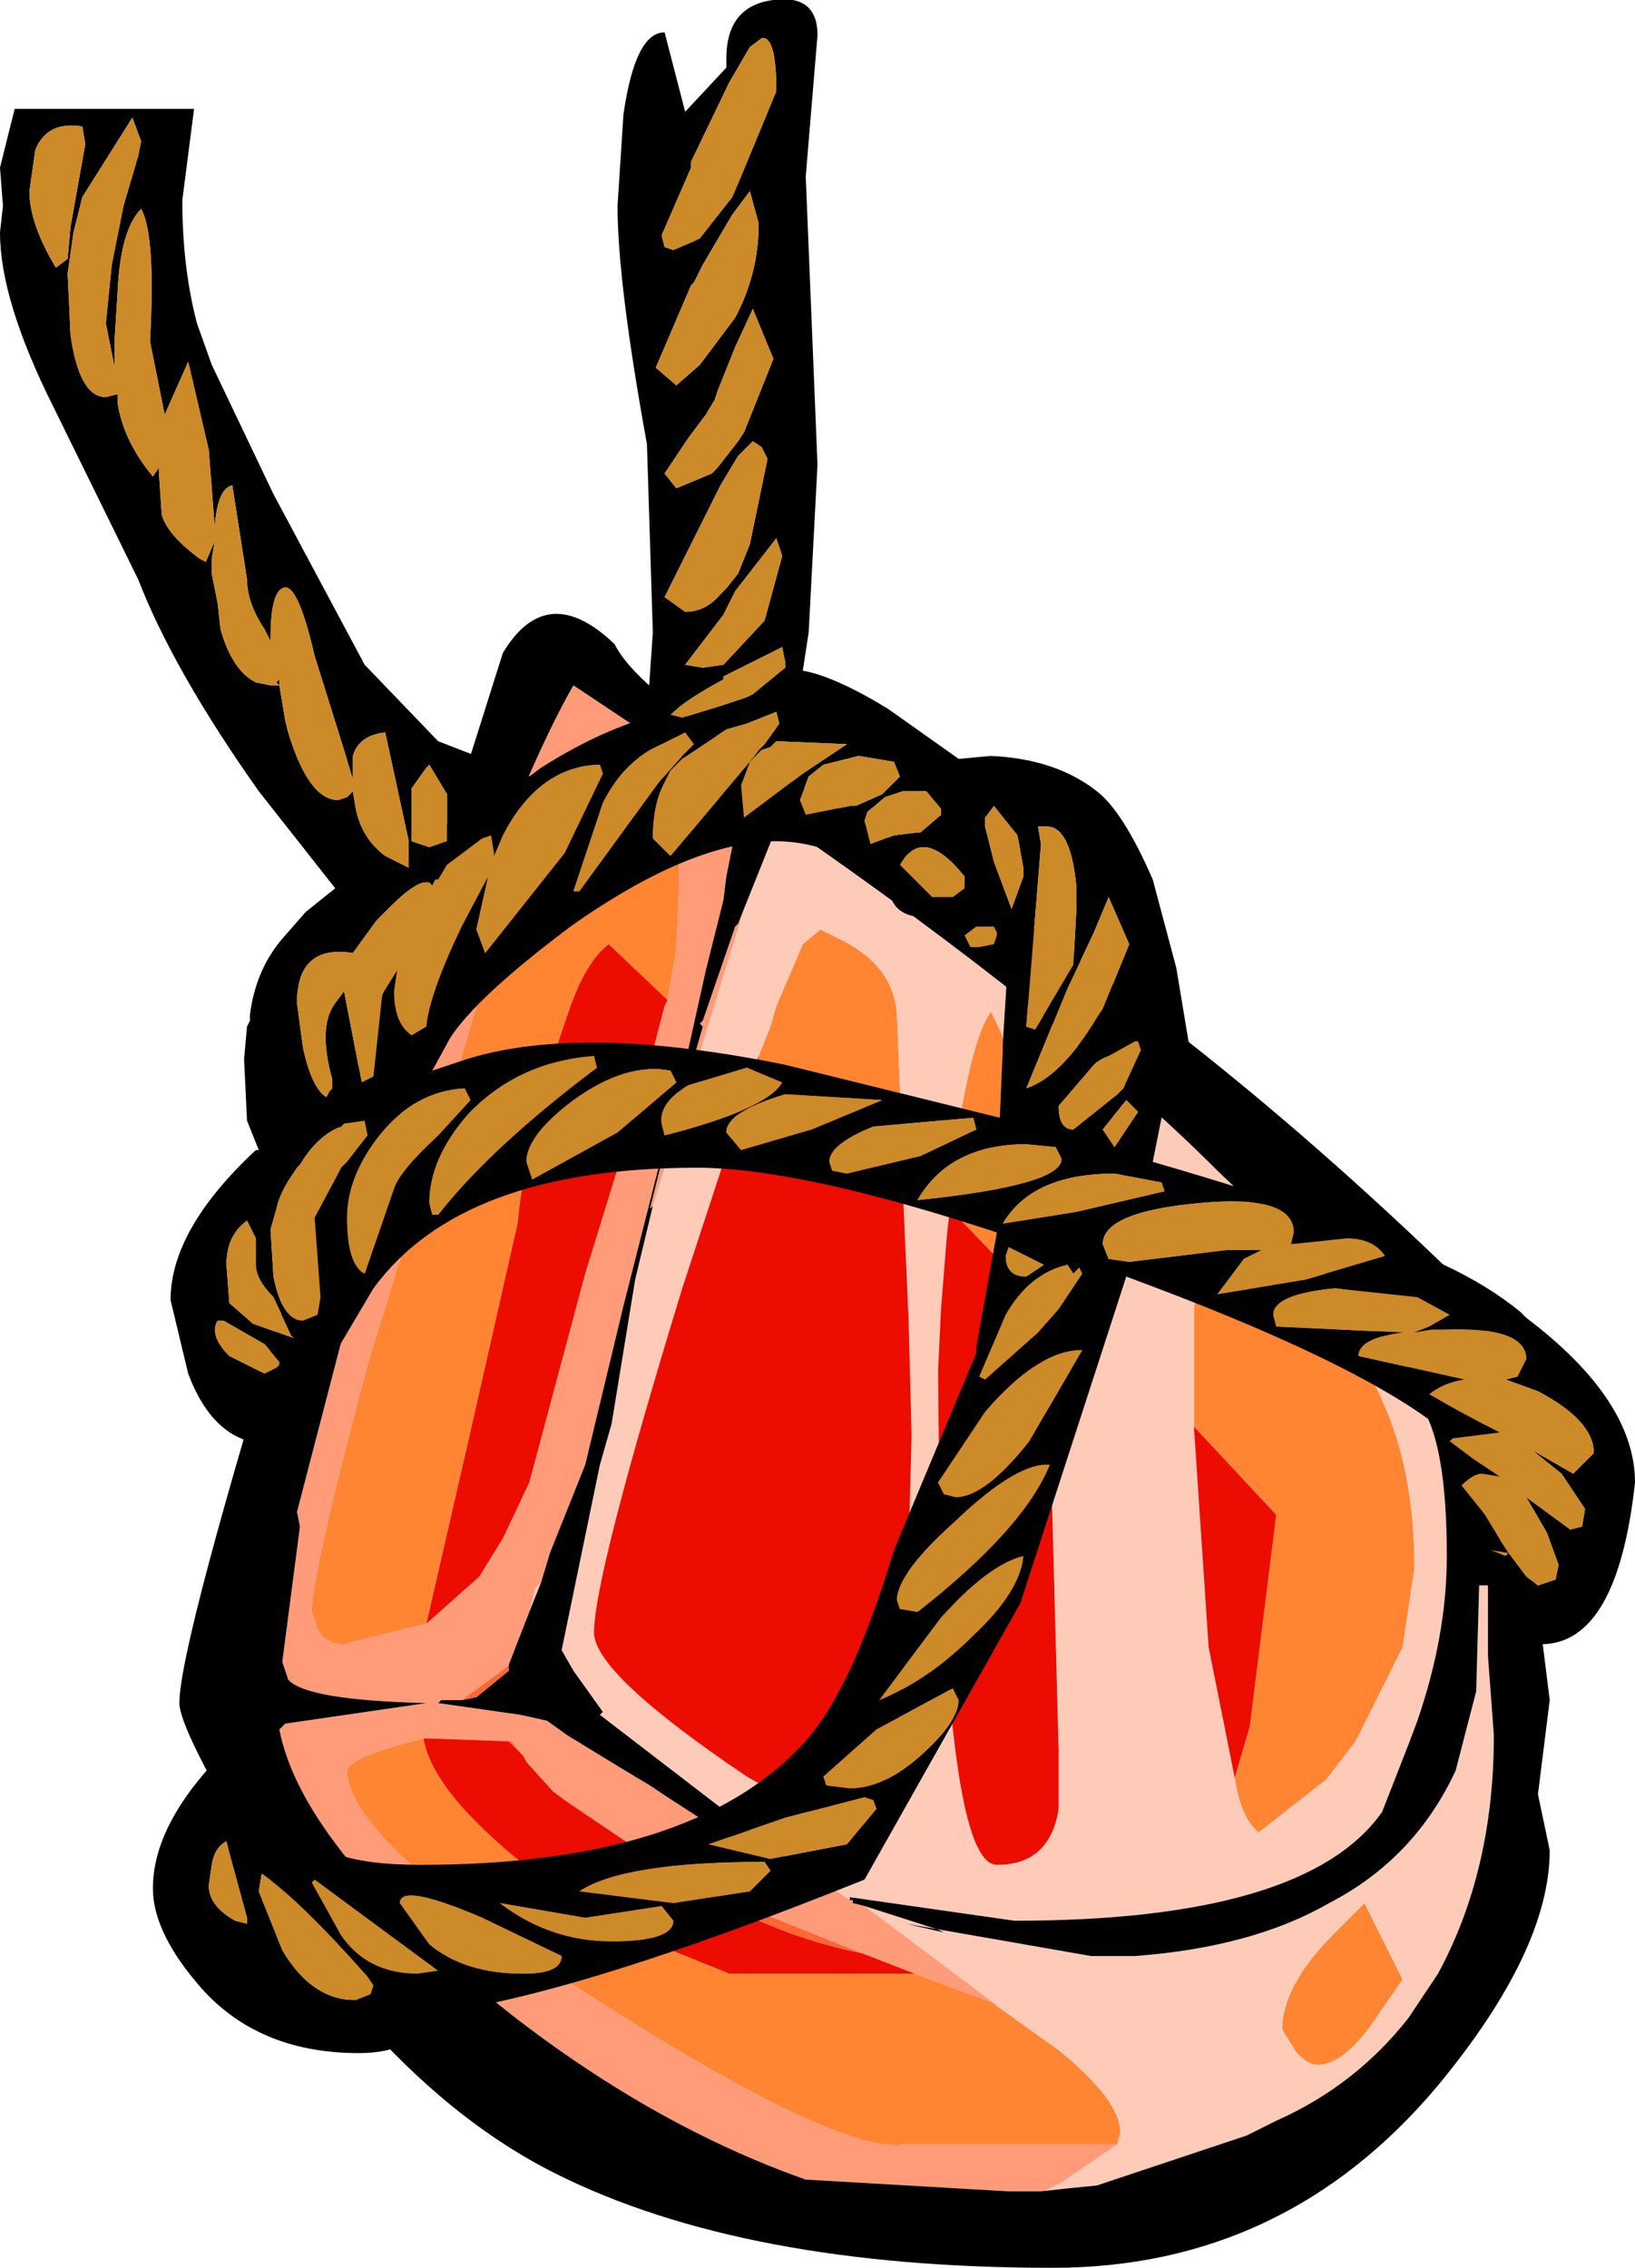 <?xml version="1.0" encoding="UTF-8" standalone="no"?>
<svg xmlns:ffdec="https://www.free-decompiler.com/flash" xmlns:xlink="http://www.w3.org/1999/xlink" ffdec:objectType="frame" height="38.55px" width="27.8px" xmlns="http://www.w3.org/2000/svg">
  <g transform="matrix(1.0, 0.0, 0.0, 1.0, -6.2, 2.85)">
    <use ffdec:characterId="990" height="38.55" transform="matrix(1.0, 0.0, 0.0, 1.0, 6.2, -2.85)" width="27.8" xlink:href="#shape0"/>
  </g>
  <defs>
    <g id="shape0" transform="matrix(1.0, 0.0, 0.0, 1.0, -6.2, 2.85)">
      <path d="M26.5 21.4 L26.5 20.95 26.5 20.6 26.5 20.2 26.5 19.4 26.8 17.85 27.3 17.9 27.35 17.95 Q29.05 19.5 29.7 20.95 30.25 22.15 30.25 23.8 L30.05 25.15 29.25 26.75 28.75 27.4 27.6 28.3 Q27.3 28.05 27.2 27.4 L27.2 27.35 27.45 26.5 27.9 22.9 26.5 21.4 M19.1 15.1 L19.2 14.85 19.3 14.6 19.4 14.25 19.85 13.2 20.15 12.95 20.45 13.1 Q21.4 13.55 21.45 14.4 L21.55 16.8 21.55 17.15 21.55 17.25 21.55 17.35 19.1 15.15 19.1 15.1 M22.35 17.7 L22.35 17.4 22.35 17.35 22.4 16.95 Q22.7 14.8 23.05 14.35 23.7 15.6 23.85 17.4 L23.95 18.75 24.0 19.4 23.8 19.2 22.35 17.7 M13.45 24.75 L12.05 25.1 Q11.75 25.1 11.6 24.85 L11.5 24.55 Q11.5 23.9 12.45 20.35 L13.8 15.95 14.45 13.75 Q14.85 12.5 15.55 11.6 16.5 9.35 17.2 10.15 17.75 10.8 17.75 12.1 L17.7 13.3 17.55 14.15 16.55 13.2 Q16.15 13.5 15.85 14.4 15.15 16.4 15.0 17.95 L14.15 21.7 13.45 24.75 M21.75 30.7 L23.1 31.2 23.15 31.25 24.2 32.0 Q25.25 32.85 25.25 33.4 L25.2 33.6 21.6 33.6 Q20.5 33.8 16.35 31.15 12.1 28.45 12.1 27.25 12.1 27.05 13.2 26.75 L13.4 26.7 Q13.6 27.9 16.35 29.75 L16.5 29.85 18.6 30.7 21.75 30.7 M29.4 29.5 L30.05 30.8 29.7 31.3 Q29.1 32.25 28.6 32.25 28.45 32.25 28.25 32.05 L28.0 31.65 Q28.0 30.9 28.9 30.0 L29.4 29.5" fill="#ff8533" fill-rule="evenodd" stroke="none"/>
      <path d="M27.2 27.4 Q27.3 28.05 27.6 28.3 L28.75 27.4 29.25 26.75 30.05 25.15 30.25 23.8 Q30.25 22.15 29.7 20.95 29.05 19.5 27.35 17.95 L27.3 17.9 26.8 17.85 26.5 19.4 26.5 20.2 26.5 20.6 26.5 20.95 26.5 21.4 26.75 25.15 27.2 27.4 M21.55 17.35 L21.55 17.25 21.55 17.15 21.55 16.8 21.45 14.4 Q21.4 13.55 20.45 13.1 L20.15 12.95 19.85 13.2 19.4 14.25 19.3 14.6 19.2 14.85 19.1 15.1 18.8 16.0 17.8 19.05 Q16.3 23.95 16.3 24.9 16.3 25.6 18.9 27.35 L20.75 28.4 21.4 27.2 21.6 25.3 21.7 21.55 21.65 19.6 21.55 17.35 M22.35 17.7 L22.3 18.15 22.2 19.4 22.15 20.45 Q22.2 28.85 23.15 28.85 24.05 28.85 24.2 27.9 L24.2 26.9 24.05 21.3 24.0 20.6 24.0 19.65 24.0 19.45 24.0 19.4 23.95 18.75 23.85 17.4 Q23.7 15.6 23.05 14.35 22.7 14.8 22.4 16.95 L22.35 17.35 22.35 17.4 22.35 17.7 M18.85 12.6 L19.45 11.1 Q24.3 14.45 26.9 17.05 L29.05 19.1 30.15 20.4 30.35 21.05 30.45 21.2 Q30.8 21.9 30.8 23.6 30.8 24.95 30.3 26.4 L30.15 26.8 29.7 27.95 Q28.4 29.8 23.45 29.8 L20.65 29.4 20.65 29.45 20.2 29.15 20.0 29.05 19.85 28.95 16.4 26.3 16.45 26.25 15.95 25.55 15.75 25.2 16.4 22.05 16.6 21.35 17.0 18.9 17.3 17.65 18.85 12.6 M20.9 29.55 L22.15 29.95 22.25 30.0 21.6 29.85 24.75 30.4 25.5 30.4 Q27.5 30.25 28.8 29.5 30.25 28.75 30.95 27.25 L31.3 25.9 31.35 24.1 31.5 24.1 31.5 24.75 31.5 25.3 31.6 26.65 Q31.6 28.95 30.65 30.7 L30.15 31.45 Q29.25 32.6 27.9 33.2 L27.4 33.45 24.85 34.3 24.35 34.35 23.9 34.4 23.95 34.4 24.25 34.25 25.2 33.6 25.25 33.4 Q25.25 32.85 24.2 32.0 L23.15 31.25 23.1 31.2 20.9 29.55 M15.2 24.55 L15.3 24.15 15.4 24.05 15.2 24.55 M29.4 29.5 L28.9 30.0 Q28.0 30.9 28.0 31.65 L28.25 32.05 Q28.45 32.25 28.6 32.25 29.1 32.25 29.7 31.3 L30.05 30.8 29.4 29.5" fill="#ffcbb9" fill-rule="evenodd" stroke="none"/>
      <path d="M18.85 12.6 L17.3 17.65 17.25 17.7 17.5 16.7 17.65 16.0 16.8 19.35 16.15 22.05 15.55 23.55 15.4 24.05 15.3 24.15 15.2 24.55 14.85 25.45 14.8 25.5 14.05 26.05 13.7 26.05 13.65 26.1 15.05 26.3 15.5 26.4 15.85 26.65 16.75 27.2 17.25 27.5 17.55 27.7 18.4 28.25 20.3 29.3 19.35 28.75 20.35 29.3 20.0 29.05 20.2 29.15 20.65 29.45 20.7 29.45 20.7 29.5 20.9 29.55 23.1 31.2 21.75 30.7 20.85 30.35 18.35 29.35 17.95 29.15 17.65 29.0 15.8 27.75 15.6 27.6 15.15 27.1 15.1 27.0 14.9 26.75 14.85 26.75 13.45 26.7 13.4 26.7 13.2 26.75 Q12.1 27.05 12.1 27.25 12.1 28.45 16.35 31.15 20.5 33.8 21.6 33.6 L25.2 33.6 24.25 34.25 23.95 34.4 23.35 34.4 19.9 34.2 Q17.35 33.3 14.9 31.4 11.35 28.6 10.95 26.55 L11.05 26.45 13.45 26.1 Q11.4 26.05 11.1 25.7 L11.0 25.4 11.3 23.1 11.25 22.85 13.15 15.55 14.1 13.1 Q15.2 10.1 15.95 8.8 L18.35 10.4 18.35 10.45 18.65 11.55 18.55 12.05 18.5 12.45 18.2 13.65 17.7 15.9 17.95 15.3 18.15 14.6 18.1 14.55 18.15 14.5 18.7 12.9 18.75 12.85 18.85 12.6 M17.55 14.15 L17.7 13.3 17.75 12.1 Q17.75 10.8 17.2 10.15 16.5 9.35 15.55 11.6 14.85 12.5 14.45 13.75 L13.8 15.95 12.45 20.35 Q11.5 23.9 11.5 24.55 L11.6 24.85 Q11.75 25.1 12.05 25.1 L13.45 24.75 14.35 23.95 14.75 23.3 15.2 22.35 16.15 18.8 17.2 15.4 17.5 14.25 17.55 14.15" fill="#ff9b79" fill-rule="evenodd" stroke="none"/>
      <path d="M20.65 29.45 L20.65 29.4 23.45 29.8 Q28.4 29.8 29.7 27.95 L30.15 26.8 30.3 26.4 Q30.8 24.95 30.8 23.6 30.8 21.9 30.45 21.2 L30.35 21.05 30.15 20.4 29.05 19.1 26.9 17.05 Q24.3 14.45 19.45 11.1 L18.85 12.6 18.75 12.85 18.7 12.9 18.15 14.5 18.1 14.55 18.15 14.6 17.95 15.3 17.7 15.9 18.2 13.65 18.5 12.45 18.55 12.05 18.65 11.55 18.35 10.45 18.35 10.4 15.95 8.8 Q15.2 10.1 14.1 13.1 L13.15 15.55 11.25 22.85 11.3 23.1 11.0 25.4 11.1 25.7 Q11.4 26.05 13.45 26.1 L11.05 26.45 10.95 26.55 Q11.35 28.6 14.9 31.4 17.35 33.3 19.9 34.2 L23.35 34.4 23.95 34.4 23.9 34.4 24.35 34.35 24.85 34.3 27.4 33.45 27.9 33.2 Q29.25 32.6 30.15 31.45 L30.65 30.7 Q31.6 28.95 31.6 26.65 L31.5 25.3 31.5 24.75 31.5 24.1 31.35 24.1 31.3 25.9 30.95 27.25 Q30.25 28.75 28.8 29.5 27.5 30.25 25.5 30.4 L24.75 30.4 21.6 29.85 22.25 30.0 22.15 29.95 20.9 29.55 20.7 29.5 20.7 29.45 20.65 29.45 M17.3 17.65 L17.0 18.9 16.6 21.35 16.4 22.05 15.75 25.2 15.95 25.55 16.45 26.25 16.4 26.3 19.85 28.95 20.0 29.05 20.35 29.3 19.35 28.75 20.3 29.3 18.4 28.25 17.55 27.7 17.25 27.5 16.75 27.2 15.85 26.65 15.5 26.4 15.05 26.3 13.65 26.1 13.7 26.05 14.05 26.05 14.3 26.0 14.85 25.55 14.85 25.45 15.2 24.55 15.4 24.05 15.55 23.55 16.15 22.05 16.8 19.35 17.65 16.0 17.5 16.7 17.25 17.7 17.3 17.65 M32.05 22.05 L32.55 26.05 32.35 27.65 32.55 28.6 Q32.55 30.3 30.65 32.6 28.05 35.7 24.1 35.7 18.85 35.7 15.65 34.1 13.85 33.2 12.25 31.35 L10.6 28.8 Q9.25 26.55 9.25 26.1 9.25 25.1 11.25 18.6 12.9 13.15 14.0 10.7 L14.15 10.15 14.75 8.25 Q15.5 7.0 16.65 8.1 17.0 8.8 18.75 9.9 L21.75 11.65 Q26.25 14.3 30.95 18.85 31.5 19.35 32.05 22.05" fill="#000000" fill-rule="evenodd" stroke="none"/>
      <path d="M26.5 21.4 L27.9 22.9 27.45 26.5 27.2 27.35 27.2 27.4 26.75 25.15 26.5 21.4 M19.1 15.1 L19.1 15.15 21.55 17.35 21.65 19.6 21.7 21.55 21.6 25.3 21.4 27.2 20.75 28.4 18.9 27.35 Q16.3 25.6 16.3 24.9 16.3 23.95 17.8 19.05 L18.8 16.0 19.1 15.1 M24.0 19.4 L24.0 19.45 24.0 19.65 24.0 20.6 24.05 21.3 24.2 26.9 24.2 27.9 Q24.05 28.85 23.15 28.85 22.2 28.85 22.15 20.45 L22.2 19.4 22.3 18.15 22.35 17.7 23.8 19.2 24.0 19.4 M13.45 24.75 L14.15 21.7 15.0 17.95 Q15.15 16.4 15.85 14.4 16.15 13.5 16.55 13.2 L17.55 14.15 17.5 14.25 17.2 15.4 16.15 18.8 15.2 22.35 14.75 23.3 14.35 23.95 13.45 24.75 M15.1 27.0 L15.15 27.1 15.6 27.6 15.8 27.75 17.65 29.0 17.95 29.15 18.1 29.25 18.5 29.5 Q19.6 30.1 20.85 30.35 L21.75 30.7 18.6 30.7 16.5 29.85 16.35 29.75 Q13.6 27.9 13.4 26.7 L13.45 26.7 14.85 26.75 15.1 27.0" fill="#ec0c00" fill-rule="evenodd" stroke="none"/>
      <path d="M14.85 25.45 L14.85 25.55 14.3 26.0 14.05 26.05 14.8 25.5 14.85 25.45 M17.95 29.15 L18.35 29.35 20.85 30.35 Q19.6 30.1 18.5 29.5 L18.1 29.25 17.95 29.15 M14.85 26.75 L14.9 26.75 15.1 27.0 14.85 26.75" fill="#ff6633" fill-rule="evenodd" stroke="none"/>
      <path d="M8.6 -0.45 L8.45 -0.85 7.6 0.5 7.45 1.1 7.35 1.8 7.4 2.85 Q7.55 3.9 8.0 3.9 L8.2 3.85 8.2 4.0 Q8.3 4.65 8.8 5.25 L8.9 5.1 8.9 5.15 8.95 5.9 Q9.05 6.25 9.6 6.65 L9.7 6.7 9.85 6.35 9.8 6.65 9.8 6.9 9.9 7.4 9.95 7.85 Q10.15 8.55 10.55 8.75 L10.8 8.8 10.95 8.8 11.05 9.4 11.1 9.6 Q11.45 10.75 11.95 10.75 L12.1 10.7 12.2 10.6 12.25 10.9 Q12.35 11.4 12.75 11.7 L12.95 11.8 13.15 11.9 13.15 11.45 12.75 9.6 Q12.3 9.65 12.2 10.0 L12.2 10.15 12.2 10.4 12.05 9.9 11.55 8.3 Q11.25 7.0 11.0 7.15 10.8 7.25 10.8 8.0 L10.8 8.05 10.7 7.85 Q10.4 7.4 10.4 7.0 L10.15 5.4 Q9.9 5.45 9.85 6.1 L9.75 4.8 9.4 3.3 9.0 4.2 8.75 2.95 Q8.85 1.15 8.6 0.7 8.25 1.05 8.2 2.1 L8.15 2.9 8.15 3.4 8.0 2.65 8.1 1.65 8.3 0.65 8.55 -0.2 8.6 -0.45 M7.6 -0.7 Q7.0 -0.8 6.8 -0.3 L6.7 0.4 Q6.7 0.95 7.15 1.7 L7.35 1.55 7.4 1.0 7.65 -0.4 7.6 -0.7 M30.9 21.6 Q29.6 20.45 25.75 19.0 L25.35 18.85 23.55 24.4 20.9 29.1 Q15.8 31.15 13.35 31.4 13.3 32.05 12.3 32.05 10.5 32.05 9.5 30.8 8.8 29.95 8.8 29.25 8.8 28.25 9.8 27.15 10.75 26.0 10.75 27.3 L10.7 27.45 Q11.15 27.55 11.35 28.15 11.55 28.85 13.35 28.85 17.9 28.85 19.8 26.85 20.65 26.0 21.4 23.5 L22.8 20.15 22.8 20.05 23.15 18.1 Q19.8 17.0 18.05 17.0 14.05 17.0 12.55 19.05 L11.75 20.4 11.3 20.95 11.35 21.15 Q11.35 21.7 10.8 21.7 9.85 21.7 9.4 20.5 L9.1 19.25 Q9.1 18.05 10.55 16.7 L10.6 16.7 10.4 16.2 10.35 15.15 10.4 14.6 10.45 14.5 10.45 14.4 Q10.55 13.6 11.05 13.05 L11.4 12.65 11.9 12.25 10.6 10.6 Q9.15 8.55 8.55 7.0 L7.1 4.05 Q6.2 2.25 6.2 1.1 L6.25 0.65 6.2 0.0 6.45 -1.0 9.5 -1.0 9.3 0.55 Q9.3 1.7 9.55 2.65 L9.8 3.35 10.85 5.55 12.4 8.45 13.65 9.75 15.2 10.35 15.4 10.2 Q16.35 9.6 17.2 9.35 L17.3 7.9 17.2 4.7 Q16.7 1.95 16.7 0.65 L16.8 -0.9 Q17.0 -2.3 17.5 -2.3 L17.85 -0.95 18.55 -1.7 18.55 -1.85 Q18.55 -2.75 19.35 -2.85 20.1 -2.95 20.1 -2.25 L19.9 0.15 20.1 5.05 19.95 7.9 19.85 8.55 Q20.4 8.65 21.3 9.2 L22.5 10.05 23.05 10.0 Q24.15 10.05 24.85 10.6 25.3 10.95 25.8 12.1 L26.2 13.6 26.45 15.1 Q26.45 15.8 26.0 15.9 L25.8 16.9 Q29.25 17.9 30.75 18.65 31.5 19.0 32.05 19.45 L32.1 19.5 32.15 19.55 Q34.0 20.95 34.0 22.35 33.7 25.1 32.4 25.1 31.95 25.1 31.9 24.85 L31.9 24.6 32.05 24.2 32.0 24.2 Q31.5 24.2 31.3 23.8 L31.2 23.4 31.45 22.9 31.75 23.4 31.85 23.55 31.55 23.5 31.8 23.6 31.85 23.55 32.15 23.95 32.35 24.1 32.65 24.0 32.7 23.75 32.5 23.2 32.15 22.6 32.9 23.15 33.1 23.1 33.15 22.8 32.75 22.2 32.25 21.8 32.95 22.2 33.3 21.85 Q33.3 21.3 32.35 20.8 L31.8 20.6 32.0 20.55 32.15 20.25 Q32.15 19.7 30.75 19.75 L30.55 19.75 30.25 19.8 30.5 19.7 30.85 19.5 30.3 19.2 28.9 19.05 Q27.85 19.15 27.85 19.5 L27.9 19.7 30.05 19.8 Q29.3 19.9 29.3 20.2 L31.1 20.6 Q30.75 20.65 30.5 20.85 31.1 21.2 31.7 21.5 L30.9 21.6 M31.4 22.2 L31.25 21.95 31.7 22.25 31.4 22.2 M21.4 10.1 L20.8 10.0 20.2 10.15 19.95 10.35 19.8 10.75 19.9 11.0 20.65 10.85 20.75 10.85 21.2 10.65 21.5 10.35 21.4 10.1 M21.95 10.6 L21.55 10.6 21.25 10.7 20.95 10.95 20.9 11.1 21.0 11.5 21.4 11.35 21.8 11.3 21.85 11.3 22.2 11.0 22.2 10.9 21.95 10.6 M18.95 -2.05 L18.6 -1.45 17.95 -0.1 17.95 0.0 17.45 1.15 17.5 1.35 17.65 1.4 18.0 1.25 18.1 1.2 18.65 0.5 18.8 0.15 19.4 -1.3 Q19.4 -2.25 19.15 -2.2 L18.95 -2.05 M22.65 13.15 L22.3 12.75 22.0 12.75 Q21.45 12.75 21.35 12.4 L21.3 12.1 21.15 12.0 Q20.2 11.45 19.4 11.45 17.95 11.45 15.9 12.9 14.3 14.1 13.85 14.8 L13.55 15.35 14.15 15.15 Q16.1 14.55 19.55 15.25 L23.2 16.15 23.25 15.0 23.25 14.9 23.35 13.3 23.1 13.3 22.85 13.25 23.1 13.2 23.15 13.05 23.15 13.0 23.1 12.9 22.8 12.9 22.6 13.05 22.65 13.15 M23.6 23.6 Q23.0 23.75 22.2 24.65 L21.15 26.05 Q22.0 25.7 22.75 24.95 23.55 24.2 23.6 23.6 M22.45 23.0 Q21.45 23.9 21.45 24.35 L21.5 24.5 21.8 24.55 Q23.6 23.15 24.05 22.05 23.5 22.0 22.45 23.0 M23.7 21.65 L24.6 20.1 Q23.85 20.1 22.95 21.15 L22.15 22.35 22.25 22.55 22.45 22.6 Q22.95 22.6 23.7 21.65 M24.6 18.8 L24.55 18.7 24.5 18.75 24.45 18.8 24.35 18.65 Q23.7 18.8 23.3 19.5 L22.85 20.55 22.95 20.6 23.85 19.8 24.2 19.4 24.6 18.8 M23.35 18.35 L23.3 18.5 Q23.3 18.85 23.65 18.85 L23.95 18.65 23.35 18.35 M24.25 16.85 L24.15 16.65 23.65 16.6 Q22.35 16.6 21.8 17.55 24.25 17.3 24.25 16.85 M20.6 17.1 L21.85 16.8 22.8 16.35 22.75 16.15 21.05 16.3 Q20.3 16.6 20.3 16.9 L20.35 17.05 20.6 17.1 M25.05 12.4 L24.8 13.0 24.35 13.95 23.65 15.65 Q24.25 15.45 24.85 14.45 L24.95 14.3 25.4 13.2 25.05 12.4 M27.65 18.4 L27.35 18.55 26.9 19.15 28.4 18.9 29.75 18.5 Q29.55 18.2 29.1 18.2 L28.15 18.3 28.2 18.1 Q28.2 17.45 26.6 17.6 24.95 17.75 24.95 18.3 L25.05 18.55 25.4 18.6 27.05 18.4 27.65 18.4 M26.0 17.4 L25.95 17.25 25.15 17.1 Q23.75 17.1 23.25 17.95 L24.5 17.75 26.0 17.4 M25.55 16.05 L25.35 15.85 24.95 16.35 25.15 16.65 25.55 16.05 M25.6 15.0 L25.55 14.85 25.5 14.85 25.05 15.1 Q24.9 15.15 24.8 15.25 L24.2 15.95 Q24.2 16.35 24.45 16.35 L25.2 15.75 25.3 15.65 25.6 15.0 M23.85 11.2 L23.9 11.5 23.65 14.6 23.8 14.65 24.45 13.55 24.5 12.65 24.5 12.2 Q24.4 11.2 24.0 11.2 L23.85 11.2 M23.6 12.05 L23.6 11.9 23.5 11.35 23.1 10.85 22.95 11.05 22.95 11.2 23.1 11.8 23.4 12.6 23.6 12.05 M22.6 12.05 Q22.2 11.55 21.9 11.55 21.75 11.55 21.6 11.7 L21.5 11.85 22.05 12.4 22.25 12.4 22.4 12.4 22.6 12.25 22.6 12.05 M22.4 25.85 L21.1 26.55 20.2 27.35 20.25 27.5 20.65 27.55 Q21.25 27.55 21.9 26.95 22.5 26.4 22.5 26.05 L22.4 25.85 M13.0 29.5 L13.5 30.2 Q14.1 30.7 15.1 30.7 15.75 30.7 15.75 30.4 L14.4 29.75 Q13.0 29.15 13.0 29.5 M11.5 29.15 L12.0 30.05 Q12.45 30.7 13.3 30.7 L13.65 30.65 11.55 29.1 11.5 29.15 M10.65 29.0 L10.6 29.3 11.0 30.3 Q11.5 31.15 12.25 31.15 L12.5 31.05 12.55 30.9 12.45 30.75 Q11.3 29.45 10.65 29.0 M10.4 29.85 L10.4 29.75 10.1 28.65 10.05 28.45 Q9.85 28.55 9.8 28.85 L9.75 29.2 Q9.75 29.55 10.2 29.8 L10.4 29.85 M18.25 28.5 L19.3 28.75 20.6 28.5 21.1 27.9 21.05 27.75 20.9 27.7 19.55 28.05 18.25 28.5 M16.05 29.3 L17.65 29.5 18.95 29.3 19.3 28.95 19.2 28.8 Q16.8 28.8 16.05 29.3 M17.65 29.8 L17.45 29.55 16.15 29.75 14.7 29.5 Q15.55 30.15 16.6 30.15 17.65 30.15 17.65 29.8 M12.65 16.45 Q12.1 17.15 12.1 17.85 12.1 18.65 12.4 18.8 L12.9 17.35 Q13.0 17.05 13.65 16.45 L14.2 15.85 14.1 15.65 Q13.25 15.7 12.65 16.45 M12.0 17.0 L12.1 16.9 12.45 16.45 12.4 16.2 12.05 16.25 12.0 16.3 Q11.6 16.45 11.3 16.95 L11.25 17.0 11.15 17.15 Q10.95 17.45 10.9 17.7 L10.8 18.05 10.85 18.85 Q11.0 19.6 11.35 19.6 L11.6 19.5 11.65 19.2 11.55 17.85 11.95 17.1 12.0 17.0 M18.8 16.7 L20.0 16.35 21.2 15.85 19.55 15.75 Q18.55 16.05 18.55 16.4 L18.8 16.7 M16.7 16.4 L17.7 15.55 17.6 15.35 Q16.85 15.2 15.95 15.85 15.15 16.45 15.15 16.9 L15.25 17.2 16.7 16.4 M17.45 16.25 L17.5 16.45 Q19.25 16.0 19.5 15.55 L18.9 15.3 17.9 15.6 Q17.4 15.9 17.45 16.25 M16.35 15.3 L16.3 15.1 Q15.0 15.2 14.15 16.1 13.5 16.85 13.5 17.6 L13.55 17.8 13.65 17.8 Q14.55 16.65 16.35 15.3 M9.9 19.6 Q9.75 19.85 10.1 20.2 L10.7 20.5 10.9 20.4 10.95 20.35 10.95 20.3 10.7 20.0 10.0 19.6 9.9 19.6 M10.05 18.65 L10.1 19.3 10.5 19.65 11.2 19.9 11.15 19.85 10.85 19.2 Q10.55 18.9 10.55 18.65 L10.55 18.2 10.4 17.9 Q10.05 18.15 10.05 18.65 M17.65 9.7 L17.25 9.9 Q16.75 10.2 16.45 10.8 L15.95 12.3 16.05 12.3 17.4 10.45 17.8 10.0 18.0 9.8 17.85 9.6 17.65 9.7 M17.6 10.25 L17.45 10.55 Q17.3 10.9 17.3 11.4 L17.6 11.7 18.95 10.1 18.8 10.5 18.85 11.05 19.85 10.3 20.15 10.1 20.6 9.8 19.4 9.75 19.3 9.85 19.15 9.9 18.95 10.1 19.1 9.9 19.2 9.8 19.45 9.45 19.4 9.25 18.9 9.45 18.55 9.55 18.4 9.65 17.8 10.05 17.6 10.25 M18.5 8.65 L18.5 8.7 Q17.85 9.05 17.6 9.3 L17.8 9.35 18.45 9.15 18.9 9.0 19.0 8.95 19.55 8.5 19.55 8.4 19.5 8.15 18.5 8.65 M19.2 7.7 L19.5 6.6 19.4 6.3 18.7 7.2 18.65 7.3 18.55 7.5 18.5 7.6 17.85 8.45 18.15 8.5 18.5 8.45 19.2 7.7 M13.6 12.1 L13.55 12.2 13.5 12.15 Q13.3 12.1 12.85 12.55 L12.6 12.8 12.2 13.35 Q11.25 13.2 11.25 14.2 L11.35 14.95 Q11.5 15.65 11.75 15.8 L11.8 15.7 11.85 15.65 11.85 15.5 Q11.6 14.6 11.9 14.2 L12.05 14.0 12.35 15.55 12.55 15.45 12.7 14.05 12.95 13.65 12.9 14.0 Q12.9 14.55 13.2 14.75 L13.45 14.6 Q13.5 14.05 14.05 12.9 L14.5 12.05 14.3 12.95 14.45 13.35 15.8 11.65 16.45 10.3 16.4 10.15 16.35 10.15 Q15.35 10.2 14.75 11.35 L14.6 11.7 14.6 11.65 14.55 11.35 14.4 11.4 13.8 11.85 13.65 12.1 13.6 12.1 M13.45 10.2 L13.2 10.55 13.2 11.45 13.5 11.55 13.8 11.45 13.8 10.65 13.5 10.15 13.45 10.2 M10.95 8.7 L10.95 8.8 10.9 8.75 10.95 8.7 M18.35 5.6 L18.2 5.9 17.5 7.3 17.85 7.55 Q18.2 7.55 18.45 7.25 L18.55 7.15 18.75 6.9 18.95 6.4 19.25 4.95 19.15 4.75 19.0 4.65 18.75 4.9 18.45 5.4 18.35 5.6 M19.0 2.4 L18.7 3.05 18.4 3.8 18.35 3.95 18.2 4.2 17.9 4.6 17.5 5.2 17.7 5.45 18.3 5.2 18.4 5.1 18.75 4.65 18.85 4.5 19.35 3.25 19.0 2.4 M18.95 0.4 L18.65 0.8 18.15 1.65 18.0 1.95 17.95 2.0 17.35 3.4 17.7 3.7 18.1 3.35 18.25 3.15 18.7 2.55 Q19.1 1.8 19.1 0.95 L18.95 0.4" fill="#000000" fill-rule="evenodd" stroke="none"/>
      <path d="M7.6 -0.7 L7.65 -0.4 7.4 1.0 7.35 1.55 7.15 1.7 Q6.7 0.95 6.7 0.4 L6.8 -0.3 Q7.0 -0.8 7.6 -0.7 M8.6 -0.45 L8.55 -0.2 8.3 0.65 8.1 1.65 8.0 2.65 8.15 3.4 8.15 2.9 8.2 2.1 Q8.25 1.05 8.6 0.7 8.85 1.15 8.75 2.95 L9.0 4.2 9.4 3.3 9.75 4.8 9.85 6.1 Q9.9 5.45 10.15 5.4 L10.4 7.0 Q10.4 7.4 10.7 7.85 L10.8 8.05 10.8 8.0 Q10.8 7.25 11.0 7.15 11.25 7.0 11.55 8.3 L12.05 9.9 12.2 10.4 12.2 10.15 12.2 10.0 Q12.3 9.65 12.75 9.6 L13.15 11.45 13.15 11.9 12.95 11.8 12.75 11.7 Q12.35 11.4 12.25 10.9 L12.2 10.6 12.1 10.7 11.95 10.75 Q11.45 10.75 11.1 9.6 L11.05 9.4 10.95 8.8 10.8 8.8 10.55 8.75 Q10.15 8.55 9.95 7.85 L9.9 7.4 9.8 6.9 9.8 6.65 9.85 6.35 9.7 6.7 9.6 6.65 Q9.05 6.25 8.95 5.9 L8.9 5.15 8.9 5.1 8.8 5.25 Q8.3 4.65 8.2 4.0 L8.2 3.85 8.0 3.9 Q7.55 3.9 7.4 2.85 L7.35 1.8 7.45 1.1 7.6 0.5 8.45 -0.85 8.6 -0.45 M30.9 21.6 L31.7 21.5 Q31.1 21.2 30.5 20.85 30.75 20.65 31.1 20.6 L29.3 20.2 Q29.3 19.9 30.05 19.8 L27.9 19.7 27.85 19.5 Q27.85 19.15 28.9 19.05 L30.3 19.2 30.85 19.5 30.5 19.7 30.25 19.8 30.55 19.75 30.75 19.75 Q32.15 19.7 32.15 20.25 L32.0 20.55 31.8 20.6 32.35 20.8 Q33.3 21.3 33.3 21.85 L32.95 22.2 32.25 21.8 32.75 22.2 33.15 22.8 33.1 23.1 32.9 23.15 32.15 22.6 32.5 23.2 32.7 23.75 32.65 24.0 32.35 24.1 32.15 23.95 31.85 23.55 31.8 23.6 31.55 23.5 31.85 23.55 31.75 23.4 31.45 22.9 31.05 22.4 Q31.25 22.2 31.4 22.2 L31.7 22.25 31.25 21.95 30.85 21.65 30.9 21.6 M18.95 -2.05 L19.15 -2.2 Q19.4 -2.25 19.4 -1.3 L18.8 0.15 18.65 0.5 18.1 1.2 18.0 1.25 17.65 1.4 17.5 1.35 17.45 1.15 17.95 0.0 17.95 -0.1 18.6 -1.45 18.95 -2.05 M21.95 10.6 L22.2 10.9 22.2 11.0 21.85 11.3 21.8 11.3 21.4 11.35 21.0 11.5 20.9 11.1 20.95 10.95 21.25 10.7 21.55 10.6 21.95 10.6 M21.4 10.1 L21.5 10.35 21.2 10.65 20.75 10.85 20.65 10.85 19.9 11.0 19.8 10.75 19.95 10.35 20.2 10.15 20.8 10.0 21.4 10.1 M22.85 13.25 L22.7 13.25 22.65 13.15 22.6 13.05 22.8 12.9 23.1 12.9 23.15 13.0 23.15 13.05 23.1 13.2 22.85 13.25 M22.6 12.05 L22.6 12.25 22.4 12.4 22.25 12.4 22.05 12.4 21.5 11.85 21.6 11.7 Q21.75 11.55 21.9 11.55 22.2 11.55 22.6 12.05 M23.6 12.05 L23.4 12.6 23.1 11.8 22.95 11.2 22.95 11.05 23.1 10.85 23.5 11.35 23.6 11.9 23.6 12.05 M23.85 11.2 L24.0 11.2 Q24.4 11.2 24.5 12.2 L24.5 12.65 24.45 13.55 23.8 14.65 23.65 14.6 23.9 11.5 23.85 11.2 M25.6 15.0 L25.3 15.65 25.2 15.75 24.45 16.35 Q24.2 16.35 24.2 15.95 L24.8 15.25 Q24.9 15.15 25.05 15.1 L25.5 14.85 25.55 14.85 25.6 15.0 M25.55 16.05 L25.15 16.65 24.95 16.35 25.35 15.85 25.55 16.05 M26.0 17.4 L24.5 17.75 23.25 17.95 Q23.75 17.1 25.15 17.1 L25.95 17.25 26.0 17.4 M27.65 18.4 L27.05 18.4 25.4 18.6 25.05 18.55 24.95 18.3 Q24.95 17.75 26.6 17.6 28.2 17.45 28.2 18.1 L28.15 18.3 29.1 18.2 Q29.55 18.2 29.75 18.5 L28.4 18.9 26.9 19.15 27.35 18.55 27.65 18.4 M25.05 12.4 L25.4 13.2 24.95 14.3 24.85 14.45 Q24.25 15.45 23.65 15.65 L24.35 13.95 24.8 13.0 25.05 12.4 M20.6 17.1 L20.35 17.05 20.3 16.9 Q20.3 16.6 21.05 16.3 L22.75 16.15 22.8 16.35 21.85 16.8 20.6 17.1 M24.25 16.85 Q24.25 17.3 21.8 17.55 22.35 16.6 23.65 16.6 L24.15 16.65 24.25 16.85 M23.35 18.35 L23.95 18.65 23.65 18.85 Q23.3 18.85 23.3 18.5 L23.35 18.35 M24.6 18.8 L24.2 19.4 23.85 19.8 22.95 20.6 22.85 20.55 23.3 19.5 Q23.7 18.8 24.35 18.65 L24.45 18.8 24.5 18.75 24.55 18.7 24.6 18.8 M23.7 21.65 Q22.95 22.6 22.45 22.6 L22.25 22.55 22.15 22.35 22.95 21.15 Q23.85 20.1 24.6 20.1 L23.7 21.65 M22.45 23.0 Q23.5 22.0 24.05 22.05 23.6 23.15 21.8 24.55 L21.5 24.5 21.45 24.35 Q21.45 23.9 22.45 23.0 M23.6 23.6 Q23.55 24.2 22.75 24.95 22.0 25.7 21.15 26.05 L22.2 24.65 Q23.0 23.75 23.6 23.6 M18.95 0.4 L19.1 0.95 Q19.1 1.8 18.7 2.55 L18.25 3.15 18.1 3.35 17.7 3.7 17.35 3.4 17.95 2.0 18.0 1.95 18.15 1.65 18.65 0.8 18.95 0.4 M19.0 2.4 L19.35 3.25 18.85 4.5 18.75 4.65 18.4 5.1 18.3 5.2 17.7 5.45 17.5 5.2 17.9 4.6 18.2 4.2 18.35 3.95 18.4 3.8 18.7 3.05 19.0 2.4 M18.35 5.6 L18.45 5.4 18.75 4.9 19.0 4.65 19.15 4.75 19.25 4.95 18.95 6.4 18.75 6.9 18.55 7.15 18.45 7.25 Q18.2 7.55 17.85 7.55 L17.5 7.3 18.2 5.9 18.35 5.6 M10.95 8.7 L10.9 8.75 10.95 8.8 10.95 8.7 M13.45 10.2 L13.5 10.15 13.8 10.65 13.8 11.45 13.5 11.55 13.2 11.45 13.2 10.55 13.45 10.2 M13.6 12.1 L13.65 12.1 13.8 11.85 14.4 11.4 14.55 11.35 14.6 11.65 14.6 11.7 14.75 11.35 Q15.35 10.2 16.35 10.15 L16.4 10.15 16.45 10.3 15.8 11.65 14.45 13.35 14.3 12.95 14.5 12.05 14.05 12.9 Q13.5 14.05 13.45 14.6 L13.2 14.75 Q12.9 14.55 12.9 14.0 L12.95 13.65 12.7 14.05 12.55 15.45 12.35 15.55 12.05 14.0 11.9 14.2 Q11.6 14.6 11.85 15.5 L11.85 15.65 11.8 15.7 11.75 15.8 Q11.5 15.65 11.35 14.95 L11.25 14.2 Q11.25 13.2 12.2 13.35 L12.6 12.8 12.85 12.55 Q13.3 12.1 13.5 12.15 L13.55 12.2 13.6 12.1 M19.2 7.7 L18.5 8.45 18.15 8.5 17.85 8.45 18.5 7.6 18.55 7.5 18.65 7.3 18.7 7.2 19.4 6.3 19.5 6.6 19.2 7.7 M18.5 8.65 L19.5 8.15 19.55 8.4 19.55 8.5 19.0 8.95 18.9 9.0 18.45 9.15 17.8 9.35 17.6 9.3 Q17.85 9.05 18.5 8.7 L18.5 8.65 M17.6 10.25 L17.8 10.05 18.4 9.65 18.55 9.55 18.9 9.45 19.4 9.25 19.45 9.45 19.2 9.8 19.1 9.9 18.95 10.1 19.15 9.9 19.3 9.85 19.4 9.75 20.6 9.8 20.15 10.1 19.85 10.3 18.85 11.05 18.8 10.5 18.95 10.1 17.6 11.7 17.3 11.4 Q17.3 10.9 17.45 10.55 L17.6 10.25 M17.65 9.7 L17.85 9.6 18.0 9.8 17.8 10.0 17.4 10.45 16.05 12.3 15.95 12.3 16.45 10.8 Q16.75 10.2 17.25 9.9 L17.65 9.7 M10.05 18.65 Q10.05 18.15 10.4 17.9 L10.55 18.2 10.55 18.65 Q10.55 18.9 10.85 19.2 L11.15 19.85 11.2 19.9 10.5 19.65 10.1 19.3 10.05 18.65 M9.9 19.6 L10.0 19.6 10.7 20.0 10.95 20.3 10.95 20.35 10.9 20.4 10.7 20.5 10.1 20.2 Q9.75 19.85 9.9 19.6 M16.35 15.3 Q14.55 16.65 13.65 17.8 L13.55 17.8 13.5 17.6 Q13.5 16.85 14.15 16.1 15.0 15.2 16.3 15.1 L16.35 15.3 M17.45 16.25 Q17.4 15.9 17.9 15.6 L18.9 15.3 19.5 15.55 Q19.25 16.0 17.5 16.45 L17.45 16.25 M16.7 16.4 L15.25 17.2 15.15 16.9 Q15.15 16.45 15.95 15.85 16.85 15.2 17.6 15.35 L17.7 15.55 16.7 16.4 M18.8 16.7 L18.55 16.4 Q18.55 16.05 19.55 15.75 L21.2 15.85 20.0 16.35 18.8 16.7 M12.0 17.0 L11.95 17.1 11.55 17.85 11.65 19.2 11.6 19.5 11.35 19.6 Q11.0 19.6 10.85 18.85 L10.8 18.05 10.9 17.7 Q10.95 17.45 11.15 17.15 L11.25 17.0 11.3 16.95 Q11.6 16.45 12.0 16.3 L12.05 16.25 12.4 16.2 12.45 16.45 12.1 16.9 12.0 17.0 M12.65 16.45 Q13.25 15.7 14.1 15.65 L14.2 15.85 13.65 16.45 Q13.0 17.05 12.9 17.35 L12.4 18.8 Q12.1 18.65 12.1 17.85 12.1 17.15 12.65 16.45 M17.65 29.8 Q17.65 30.15 16.6 30.15 15.55 30.15 14.7 29.5 L16.15 29.75 17.45 29.55 17.65 29.8 M16.05 29.3 Q16.8 28.8 19.2 28.8 L19.3 28.95 18.95 29.3 17.65 29.5 16.05 29.3 M18.25 28.5 L19.55 28.05 20.9 27.7 21.05 27.75 21.1 27.9 20.6 28.5 19.3 28.75 18.25 28.5 M10.4 29.85 L10.2 29.8 Q9.75 29.55 9.75 29.2 L9.8 28.85 Q9.85 28.55 10.05 28.45 L10.1 28.65 10.4 29.75 10.4 29.85 M10.65 29.0 Q11.3 29.45 12.45 30.75 L12.55 30.9 12.5 31.05 12.25 31.15 Q11.5 31.15 11.0 30.3 L10.6 29.3 10.65 29.0 M11.5 29.15 L11.55 29.1 13.65 30.65 13.3 30.7 Q12.45 30.7 12.0 30.05 L11.5 29.15 M13.0 29.5 Q13.0 29.15 14.4 29.75 L15.75 30.4 Q15.75 30.7 15.1 30.7 14.1 30.7 13.5 30.2 L13.0 29.5 M22.4 25.85 L22.5 26.05 Q22.5 26.4 21.9 26.95 21.25 27.55 20.65 27.55 L20.25 27.5 20.2 27.35 21.1 26.55 22.4 25.85" fill="#cc8a28" fill-rule="evenodd" stroke="none"/>
    </g>
  </defs>
</svg>
